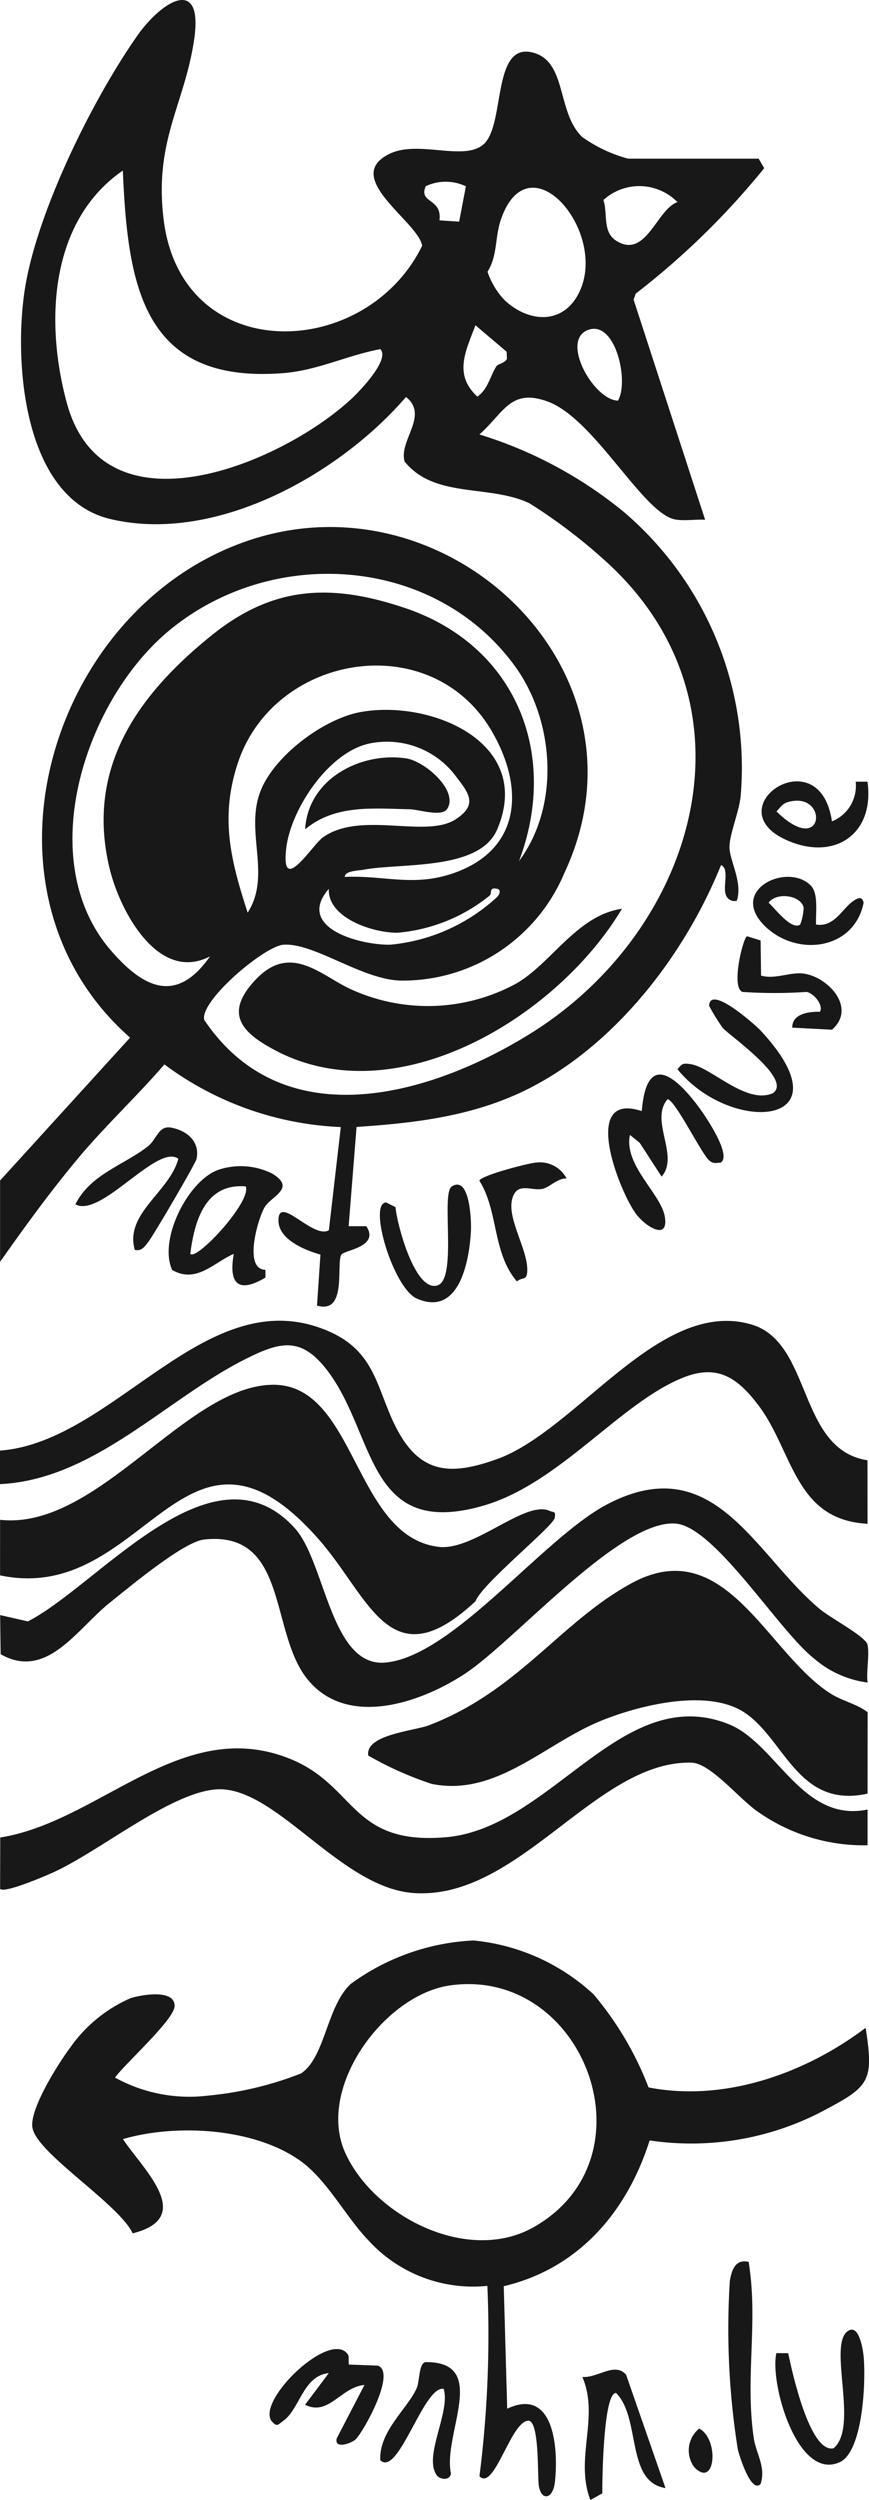 <svg xmlns="http://www.w3.org/2000/svg" xmlns:xlink="http://www.w3.org/1999/xlink" width="45.214" height="130" viewBox="0 0 45.214 130">
  <defs>
    <clipPath id="clip-path">
      <rect id="Rectangle_264" data-name="Rectangle 264" width="45.214" height="130" fill="#171817"/>
    </clipPath>
  </defs>
  <g id="Group_272" data-name="Group 272" transform="translate(0)">
    <g id="Group_244" data-name="Group 244" transform="translate(0)" clip-path="url(#clip-path)">
      <path id="Path_985" data-name="Path 985" d="M39.475,8.251l.291.493a40.142,40.142,0,0,1-6.685,6.524l-.111.311,3.722,11.448c-.5-.028-1.043.068-1.534-.01-1.674-.265-4.209-5.237-6.65-6.134-1.939-.712-2.283.577-3.559,1.709a22.088,22.088,0,0,1,7.513,4.029,17.485,17.485,0,0,1,6.082,14.746c-.073.821-.593,2.035-.585,2.69.009.708.7,1.842.381,2.781a.469.469,0,0,1-.581-.344c-.142-.448.2-1.318-.239-1.511-1.822,4.508-5.227,9.006-9.55,11.384-2.946,1.62-6.1,2.016-9.414,2.233l-.412,5.161.917,0c.718,1.08-1.152,1.244-1.295,1.479-.289.474.323,3.117-1.268,2.65l.178-2.654c-.791-.217-2.161-.775-2.183-1.742-.033-1.447,1.8.968,2.622.477l.621-5.364A16.517,16.517,0,0,1,8.558,55.35c-1.41,1.634-3.037,3.156-4.423,4.8C2.663,61.906,1.322,63.748.008,65.617v-4.23l6.764-7.431c-8.668-7.617-4.183-22.491,6.316-25.9,10.385-3.374,21.15,6.96,16.282,17.335a9.118,9.118,0,0,1-8.444,5.6c-2.029,0-4.549-1.972-6.172-1.866-.995.065-4.4,2.956-4.119,3.917,4.114,6.117,11.724,3.962,16.972.7,8.685-5.4,12.169-17.19,3.824-24.637a28.188,28.188,0,0,0-3.874-2.931c-2.092-1-4.934-.233-6.5-2.172-.324-1.085,1.282-2.4.072-3.359-3.489,4.046-9.937,7.656-15.405,6.341C1.195,25.887.708,18.767,1.3,15.015,1.936,11.007,4.8,5.21,7.136,1.872c1.285-1.837,3.5-3.194,2.956.28C9.569,5.5,8.028,7.343,8.515,11.392c.928,7.7,10.521,7.386,13.453,1.388-.194-1.253-4.217-3.549-1.7-4.779,1.5-.733,3.839.391,4.878-.481,1.19-1,.4-5.5,2.7-4.751,1.649.539,1.147,3.116,2.452,4.356a7.5,7.5,0,0,0,2.38,1.125ZM19.792,18.157c-1.721.318-3.247,1.1-5.041,1.245-7.3.574-8.1-4.5-8.356-10.532-3.826,2.639-4.052,7.922-2.909,12.1,1.921,7.021,11.145,3.146,14.785-.213.419-.386,2.043-2.058,1.522-2.6m4.1-6.631.351-1.837a2.428,2.428,0,0,0-2.089-.005c-.386.9.867.611.713,1.773Zm2.364,4.082c1.318,1.232,3.167,1.276,3.947-.547,1.336-3.122-2.652-7.775-4.116-3.709-.35.972-.174,1.912-.719,2.779a4,4,0,0,0,.888,1.477m9-5.092A2.777,2.777,0,0,0,31.4,10.4c.241.75-.069,1.679.7,2.14,1.524.918,2.084-1.671,3.15-2.028m-9.413,8.527c.078-.122.474-.165.542-.39l-.015-.359-1.622-1.376c-.5,1.334-1.154,2.555.1,3.71.556-.39.659-1.061.994-1.585m6.32,1.794c.584-.974-.111-4.14-1.51-3.692-1.539.492.231,3.66,1.51,3.692M27.008,44.776c2.15-2.88,1.86-7.319-.243-10.179-4.2-5.715-12.642-6.247-17.991-1.783-4.35,3.63-7.07,11.9-3,16.61,1.709,1.977,3.418,2.793,5.157.307-2.7,1.4-4.7-2.38-5.225-4.572-1.256-5.208,1.449-9.022,5.333-12.14,3.2-2.573,6.225-2.687,10.045-1.4,5.753,1.94,8.034,7.57,5.925,13.157m-9.069.823c2.033-.088,3.508.5,5.518-.147,3.634-1.177,3.883-4.417,2.141-7.417-3.149-5.428-11.36-4.062-13.232,1.678-.92,2.819-.355,5.038.522,7.745,1.229-1.913-.1-4.1.62-6.188.654-1.9,3.3-3.883,5.245-4.241,3.63-.669,9.05,1.565,7.119,6.1-.923,2.167-5,1.726-6.974,2.1-.253.048-.959.048-.959.378m1.387-6.964c-2.172.376-4.194,3.416-4.431,5.474-.291,2.516,1.352-.176,1.908-.573,1.964-1.4,5.343.069,6.9-.936,1.109-.717.76-1.291.093-2.141a4.478,4.478,0,0,0-4.467-1.825m6.165,7.917A8.83,8.83,0,0,1,20.723,48.5c-1.225.036-3.686-.74-3.611-2.281-1.744,2.022,1.6,2.929,3.194,2.905a9.46,9.46,0,0,0,5.571-2.489c.121-.143.215-.364-.007-.418-.447-.1-.258.245-.379.333" transform="translate(-0.004 0)" fill="#171817"/>
      <path id="Path_986" data-name="Path 986" d="M32.224,186.911a16.938,16.938,0,0,1,2.9,4.886c3.953.77,8.151-.725,11.295-3.1.417,2.7.224,3.024-1.984,4.2a14.72,14.72,0,0,1-9.256,1.657c-1.175,3.713-3.7,6.664-7.59,7.58l.18,6.37c2.466-1.162,2.672,2.138,2.48,3.826-.1.881-.7.981-.833.2-.083-.48.042-3.291-.519-3.4-.922-.058-1.793,3.688-2.572,2.887a58.466,58.466,0,0,0,.412-9.9,7.364,7.364,0,0,1-6.189-2.367c-1.176-1.219-2.137-3.117-3.516-4.115-2.4-1.738-6.491-1.959-9.256-1.15,1.043,1.573,3.814,4.076.506,4.9-.722-1.531-4.933-4.123-5.211-5.467-.194-.94,1.336-3.356,1.941-4.164a7.464,7.464,0,0,1,3.169-2.6c.5-.161,2.292-.5,2.283.411-.008.705-2.586,3-3.1,3.721a8,8,0,0,0,4.847.936,17.751,17.751,0,0,0,4.828-1.15c1.259-.832,1.328-3.458,2.575-4.645a11.735,11.735,0,0,1,6.4-2.271,10.694,10.694,0,0,1,6.208,2.765m-7.4-.432c-3.459.473-6.992,5.335-5.488,8.69,1.489,3.322,6.388,5.82,9.806,3.888,6.368-3.6,2.642-13.53-4.318-12.578" transform="translate(-1.379 -83.252)" fill="#171817"/>
      <path id="Path_987" data-name="Path 987" d="M60.939,160.675c-3.616.795-4.3-2.821-6.4-4.216-1.9-1.259-5.4-.4-7.4.4-2.964,1.179-5.495,3.993-8.878,3.31a17.753,17.753,0,0,1-3.3-1.474c-.178-1.089,2.388-1.28,3.163-1.577,4.665-1.789,6.839-5.384,10.548-7.391,4.875-2.638,7.028,3.647,10.35,5.749.621.393,1.348.526,1.921.966Z" transform="translate(-15.8 -67.406)" fill="#171817"/>
      <path id="Path_988" data-name="Path 988" d="M.008,138.447c5.053.558,9.622-6.91,14.126-7.022,4.412-.111,4.248,7.907,8.7,8.429,1.832.214,4.5-2.446,5.762-1.874.211.1.337-.013.27.368-.077.438-3.778,3.418-4.123,4.334-4.448,4.157-5.493-.186-8.143-3.206-7.027-8.007-9.021,3.458-16.593,1.86Z" transform="translate(-0.004 -59.417)" fill="#171817"/>
      <path id="Path_989" data-name="Path 989" d="M45.143,151.357a5.283,5.283,0,0,1-2.776-1.243c-1.84-1.435-5.174-6.878-7.221-7.023-2.908-.207-8.371,6.116-10.959,7.815-2.323,1.525-6.157,2.834-8.209.25-1.958-2.464-.964-7.717-5.357-7.234-1.079.118-3.943,2.516-4.938,3.314-1.675,1.344-3.255,4.012-5.644,2.648l-.027-2.034,1.443.329c3.708-1.9,9.634-9.529,13.888-4.848,1.6,1.757,1.864,7.268,4.736,6.986,3.538-.348,8.207-6.516,11.561-8.249,5.536-2.862,7.621,2.64,11.028,5.476.565.471,2.4,1.433,2.476,1.854.108.577-.073,1.35,0,1.96" transform="translate(-0.005 -63.866)" fill="#171817"/>
      <path id="Path_990" data-name="Path 990" d="M45.138,135.907c-3.811-.2-3.869-3.788-5.686-6.173-1.047-1.376-2.081-2.149-3.877-1.442-3.3,1.3-6.447,5.527-10.438,6.676-6.047,1.74-5.57-3.639-8.061-6.973-1.382-1.849-2.474-1.571-4.3-.657C8.634,129.414,4.9,133.609,0,133.845L0,132.1c6-.439,10.772-8.973,17.11-6.2,2.618,1.144,2.475,3.267,3.7,5.37,1.247,2.134,2.867,2.044,5.008,1.289,4.188-1.475,8.488-8.43,13.282-7.015,3.176.937,2.381,6.491,6.035,7.061Z" transform="translate(0 -56.67)" fill="#171817"/>
      <path id="Path_991" data-name="Path 991" d="M45.144,167.739V169.6a9.569,9.569,0,0,1-5.629-1.69c-1.026-.671-2.516-2.583-3.537-2.607-4.963-.115-8.964,7.154-14.441,6.781-3.853-.262-7.217-5.624-10.294-5.389-2.451.188-6.153,3.314-8.622,4.384-.4.174-2.377,1.021-2.611.79l.008-2.674c5.185-.818,9.459-6.372,15.089-4.085,3.445,1.4,3.141,4.486,8.084,4.073,5.5-.459,9.177-8.111,14.738-5.876,2.478,1,3.81,5.139,7.215,4.434" transform="translate(-0.005 -73.646)" fill="#171817"/>
      <path id="Path_992" data-name="Path 992" d="M42.617,86.246c-3.3,5.56-11.631,10.71-17.993,7.387-1.781-.93-2.736-1.917-1.08-3.685,1.867-1.994,3.465-.161,5.06.525a9.627,9.627,0,0,0,8.52-.34c1.835-1.067,3.161-3.545,5.493-3.887" transform="translate(-10.257 -38.992)" fill="#171817"/>
      <path id="Path_993" data-name="Path 993" d="M21.051,116.079v.4c-1.426.847-1.922.312-1.648-1.233-1.051.456-1.949,1.564-3.206.836-.729-1.6.857-4.7,2.438-5.218a3.664,3.664,0,0,1,2.772.209c1.261.768-.055,1.166-.4,1.751s-1.121,3.233.046,3.251m-1.029-4.337c-2.107-.178-2.667,1.8-2.883,3.506.329.376,3.211-2.737,2.883-3.506" transform="translate(-7.24 -50.045)" fill="#171817"/>
      <path id="Path_994" data-name="Path 994" d="M63.613,106.56c-.27.024-.4.077-.624-.129-.4-.368-1.772-3.156-2.149-3.164-.946,1.123.64,2.939-.308,4.023l-1.14-1.758-.508-.41c-.329,1.594,1.634,3.064,1.821,4.277.191,1.241-1.01.493-1.5-.164-.9-1.212-2.91-6.41.295-5.351.248-3.074,1.726-1.878,2.976-.194.322.434,1.724,2.483,1.137,2.87" transform="translate(-26.109 -46.107)" fill="#171817"/>
      <path id="Path_995" data-name="Path 995" d="M29.671,223.214c.081.118.014.375.058.533l1.5.056c.989.325-.738,3.44-1.157,3.837-.2.191-1.112.536-.982-.05l1.446-2.783c-1.216.1-1.868,1.65-3.09,1.028l1.236-1.646c-1.342.139-1.5,1.853-2.364,2.481-.283.2-.327.357-.628,0-.735-1.105,3.079-4.758,3.98-3.452" transform="translate(-11.573 -100.79)" fill="#171817"/>
      <path id="Path_996" data-name="Path 996" d="M73.69,222.325H74.3c.186.887,1.117,5.222,2.361,4.947,1.328-1.11-.3-5.334.73-6.087.584-.425.791.911.828,1.244.133,1.179.007,5-1.239,5.567-2.2,1-3.653-4.122-3.294-5.672" transform="translate(-33.291 -99.962)" fill="#171817"/>
      <path id="Path_997" data-name="Path 997" d="M10.249,113.37c-.544-1.9,1.81-3.007,2.266-4.743-1.1-.807-4.023,3.1-5.357,2.372.774-1.571,2.553-2.05,3.781-3.024.461-.365.541-1.094,1.211-.965.837.16,1.5.746,1.313,1.625-.051.244-2.256,4-2.506,4.311-.193.242-.338.5-.708.424" transform="translate(-3.236 -48.373)" fill="#171817"/>
      <path id="Path_998" data-name="Path 998" d="M59.628,231.061c-2.081-.324-1.266-3.65-2.575-4.948-.659,0-.719,4.514-.713,5.221l-.623.347c-.827-2.166.487-4.313-.416-6.4.8.068,1.687-.8,2.278-.113Z" transform="translate(-25.002 -101.681)" fill="#171817"/>
      <path id="Path_999" data-name="Path 999" d="M70.2,214.649c.507,3.128-.19,5.962.261,9.13.119.84.656,1.546.357,2.426-.514.5-1.129-1.572-1.182-1.805a39.862,39.862,0,0,1-.415-8.771c.1-.545.277-1.14.979-.98" transform="translate(-31.248 -97.032)" fill="#171817"/>
      <path id="Path_1000" data-name="Path 1000" d="M68.589,96.4c4.8,5.089-1.444,5.534-4.251,2.094.228-.305.3-.325.673-.271,1.079.158,2.892,2.112,4.278,1.517,1.072-.708-2.2-2.963-2.6-3.4a11.078,11.078,0,0,1-.706-1.147c.031-1.139,2.43,1.027,2.6,1.209" transform="translate(-29.087 -42.889)" fill="#171817"/>
      <path id="Path_1001" data-name="Path 1001" d="M36.889,113.6c.069.848,1,4.411,2.172,4.073,1.066-.307.18-4.773.752-5.145.953-.62,1.033,1.822,1,2.343-.094,1.63-.645,4.427-2.81,3.485-1.233-.537-2.559-4.975-1.6-5Z" transform="translate(-16.311 -50.828)" fill="#171817"/>
      <path id="Path_1002" data-name="Path 1002" d="M75.986,76.24a1.99,1.99,0,0,0,1.235-2.064l.614,0c.38,2.713-1.7,4.139-4.179,3.051-3.8-1.664,1.684-5.409,2.33-.989m-2.329-.99c-.246.076-.387.3-.556.474,2.542,2.493,2.731-1.147.556-.474" transform="translate(-32.7 -33.528)" fill="#171817"/>
      <path id="Path_1003" data-name="Path 1003" d="M39.05,230.064c-.707-.971.727-3.29.363-4.487-1.04-.207-2.346,4.6-3.3,3.712-.081-1.519,1.457-2.716,1.9-3.766.155-.365.093-1.268.455-1.339,3.358-.031.877,3.753,1.323,5.8-.069.394-.591.3-.75.078" transform="translate(-16.327 -101.355)" fill="#171817"/>
      <path id="Path_1004" data-name="Path 1004" d="M74.532,83.69c.4.42.23,1.455.261,2.01.964.155,1.364-.85,1.957-1.238.265-.174.449-.22.516.108-.491,2.448-3.468,2.837-5.132,1.213-1.944-1.9,1.216-3.349,2.4-2.093m-.567,2.01a2.715,2.715,0,0,0,.18-.885c-.147-.645-1.42-.817-1.822-.249.311.269,1.186,1.454,1.641,1.134" transform="translate(-32.333 -37.624)" fill="#171817"/>
      <path id="Path_1005" data-name="Path 1005" d="M50.057,111.163c-.464-.019-.867.444-1.238.536-.473.117-1.151-.263-1.457.224-.649,1.029.733,2.877.651,4.092-.032.477-.252.253-.535.5-1.285-1.492-.955-3.658-1.954-5.236.062-.271,2.619-.941,3-.949a1.559,1.559,0,0,1,1.535.831" transform="translate(-20.582 -49.881)" fill="#171817"/>
      <path id="Path_1006" data-name="Path 1006" d="M70.31,91.762c-.651-.2.038-2.906.228-2.9l.7.219.024,1.827c.745.214,1.543-.212,2.246-.1,1.282.2,2.726,1.8,1.442,2.914l-2.063-.108c-.021-.726.882-.843,1.443-.825.2-.407-.424-1.031-.723-1.031a24.544,24.544,0,0,1-3.3,0" transform="translate(-31.664 -40.177)" fill="#171817"/>
      <path id="Path_1007" data-name="Path 1007" d="M65.695,232.5a1.461,1.461,0,0,1,.257-2.006c1.057.548.848,3.155-.257,2.006" transform="translate(-29.573 -104.209)" fill="#171817"/>
      <path id="Path_1008" data-name="Path 1008" d="M36.366,74.561c-.275.431-1.492.027-1.923.018-1.923-.042-3.914-.259-5.467,1.042.147-2.607,2.857-4.031,5.236-3.694.986.14,2.764,1.681,2.155,2.635" transform="translate(-13.1 -32.496)" fill="#171817"/>
    </g>
  </g>
</svg>
